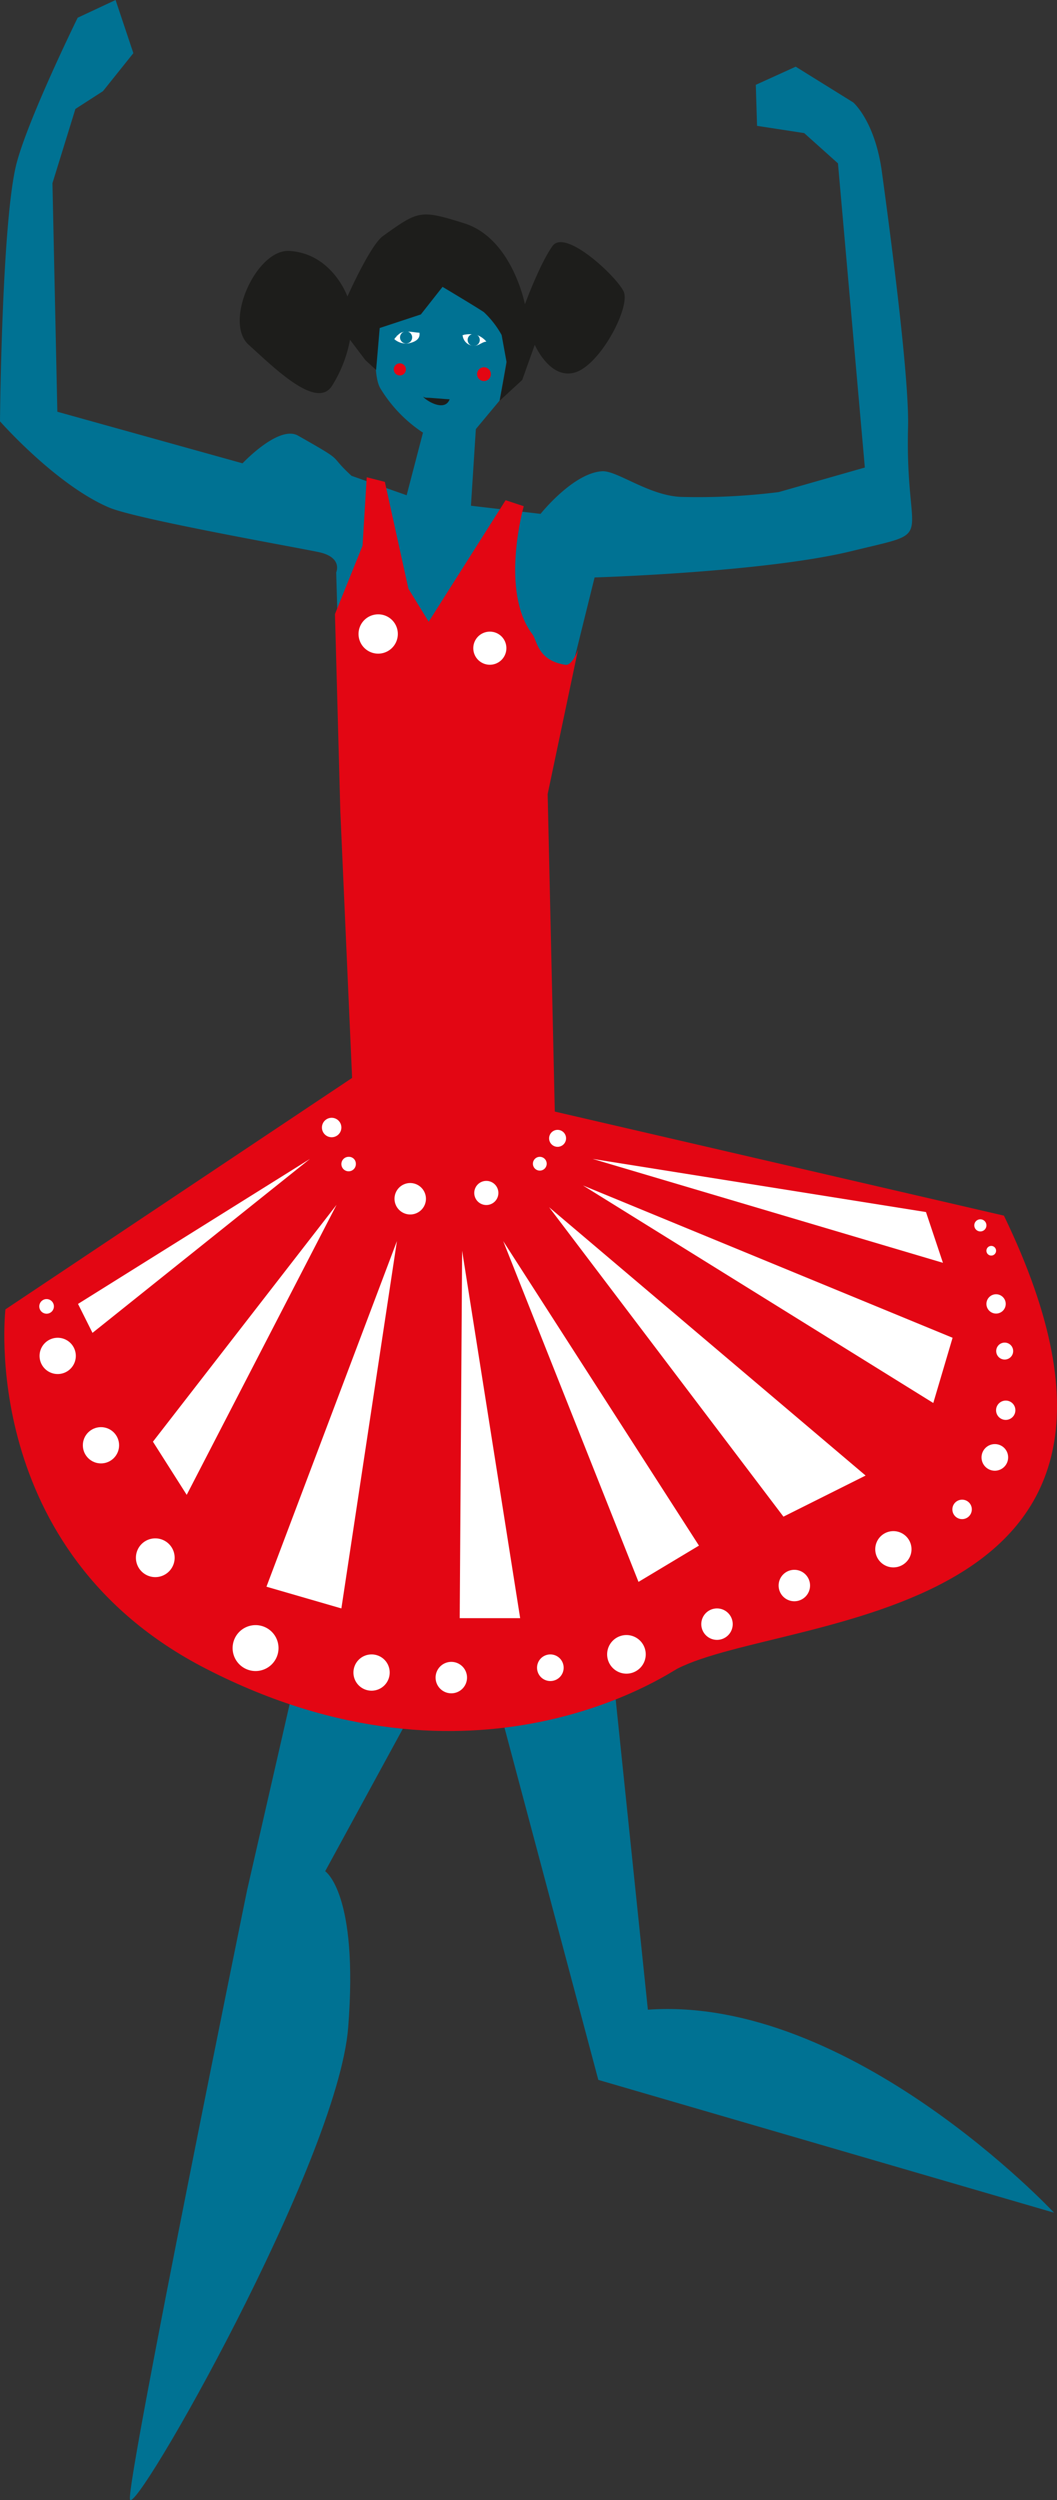 <svg xmlns="http://www.w3.org/2000/svg" viewBox="0 0 153.36 362.55"><rect x="0" y="0" width="153.36" height="362.55" fill="#333333" stroke="none"/><defs><style>.cls-1{fill:#007293;}.cls-2{fill:#e30613;}.cls-3{fill:#1d1d1b;}.cls-4{fill:#fff;}</style></defs><g id="Ebene_2" data-name="Ebene 2"><g id="Ebene_1-2" data-name="Ebene 1"><path class="cls-1" d="M70.92,242l15.89,59.62,66.12,19.26S123.49,289.34,94,291.44L88.13,234.9Z"/><path class="cls-1" d="M50.63,209.51l-14.78,64.6s-17.42,85.2-17,88.31S49,313.48,50.52,294s-3.34-22.64-3.34-22.64l32-58.68Z"/><path class="cls-1" d="M15.8,73.59C8.08,70.28,0,61.1,0,61.1S.25,31.59,2.45,23.51c1.84-6.75,8.82-20.94,8.82-20.94L16.77,0l2.58,7.71-4.41,5.51-4,2.58L7.61,26.57l.71,33.14,26.87,7.48s5.29-5.64,8.08-4C50.45,67.26,47.38,65.67,51,69l8,2.82,2.87-11,7.26,0-.8,12.52,10.1,1.18s4.73-5.94,8.94-6.18c2.16-.12,6.75,3.52,11.43,3.72a94,94,0,0,0,14.19-.7l12.49-3.56-3.9-44.11-4.9-4.39-6.84-1.05-.18-5.95,5.79-2.63,8.34,5.18s3.15,2.68,4.16,10.05c2.73,20,3.92,32.13,3.8,37-.46,17.42,4.51,14.9-8.11,18s-37.37,3.84-37.37,3.84L78.9,113.48l-1.39,34.61-24.32-5.27-3.31-21.26L48.78,83s1-2.19-2.57-2.94S19.73,75.28,15.8,73.59Z"/><path class="cls-2" d="M53.21,69.21l2.63.67,3.42,15.5,2.94,4.78L73.36,72.54l2.63.87S72.48,85.75,77.26,92c.7.93.72,3.79,4.78,4.41,1,.15,1.83-2.2,1.83-2.2l-4.41,20.94,2.21,98.2-28.29-5.18-4-90.45L48.6,89.05l4-9.91Z"/><path class="cls-1" d="M53.45,46.11l1.72-2.44s-1.57,9.92,0,12.62a20.23,20.23,0,0,0,6,6.32c1.89,1.2,6.3,1.5,6.3,1.5l5-6s2.21-11.42,1.89-13.53-10.08-6.91-10.08-6.91l-8.16,6.5"/><path class="cls-3" d="M61.06,45.6l3.15-4s4.93,2.94,6,3.67a13.47,13.47,0,0,1,2.57,3.31l.73,4-1,5.52,3.26-3L77.59,50s2.21,5.14,5.88,4,8.08-9.55,7-11.76S82,33.11,80.16,35.68s-4,8.45-4,8.45-1.83-9.55-8.81-11.75c-6.4-2-6.62-1.84-11.76,1.83C53.73,35.51,50.41,43,50.41,43s-2.2-6.25-8.45-6.61C37.19,36.14,32.41,46.7,36.08,50S46,59.56,48.21,55.89a18.92,18.92,0,0,0,2.57-6.62L53,52.21l1.57,1.44.52-6.08Z"/><path class="cls-2" d="M52.79,155.18l-52,34.7S-3.36,224.94,29.9,242c38.91,20,67.11.63,68.35,0,15.79-8.09,76.29-6,47.41-65.71L80.07,161.1s-4.5,42.56-11.82,41.79-13.86-5.78-13.86-5.78Z"/><path class="cls-2" d="M58.89,53.58a.88.88,0,1,1-.88-.89A.88.88,0,0,1,58.89,53.58Z"/><path class="cls-2" d="M71.22,54.26a1,1,0,1,1-1-1A1,1,0,0,1,71.22,54.26Z"/><path class="cls-3" d="M61.63,57.78c.93.75,3,1.74,3.61.12-.54,0-3-.25-3.32-.22s-.58-.24-.51-.13"/><path class="cls-4" d="M57.41,48.79c.23-.06.45-.37.71-.51a1.79,1.79,0,0,1,.94-.19c.66,0,1.18.13,1.8.16.15,1-.78,1.37-1.55,1.54a2.58,2.58,0,0,1-2.1-.61,1.84,1.84,0,0,1,.4-.44"/><path class="cls-4" d="M67.38,48.54a4.61,4.61,0,0,1,1.7,0,3.24,3.24,0,0,1,1.49,1c-.71.05-1.15.72-2,.6a1.69,1.69,0,0,1-1.45-1.55c.18,0,.25-.07.4-.11"/><path class="cls-1" d="M59.8,48.93a.88.88,0,1,1-.87-.88A.88.88,0,0,1,59.8,48.93Z"/><path class="cls-1" d="M69.61,49.29a.88.88,0,1,1-.88-.87A.88.88,0,0,1,69.61,49.29Z"/><path class="cls-4" d="M11,196.62A2.63,2.63,0,1,1,8.34,194,2.63,2.63,0,0,1,11,196.62Z"/><circle class="cls-4" cx="14.65" cy="209.59" r="2.63"/><path class="cls-4" d="M25.34,225.89a2.81,2.81,0,1,1-2.8-2.8A2.81,2.81,0,0,1,25.34,225.89Z"/><path class="cls-4" d="M40.41,239a3.33,3.33,0,1,1-3.33-3.33A3.33,3.33,0,0,1,40.41,239Z"/><path class="cls-4" d="M56.54,242.55a2.63,2.63,0,1,1-2.63-2.63A2.62,2.62,0,0,1,56.54,242.55Z"/><path class="cls-4" d="M67.76,243.25A2.28,2.28,0,1,1,65.48,241,2.28,2.28,0,0,1,67.76,243.25Z"/><path class="cls-4" d="M81.78,241.84a1.93,1.93,0,1,1-1.93-1.92A1.93,1.93,0,0,1,81.78,241.84Z"/><path class="cls-4" d="M93.69,239.91a2.8,2.8,0,1,1-2.8-2.8A2.8,2.8,0,0,1,93.69,239.91Z"/><path class="cls-4" d="M106.31,235.53a2.28,2.28,0,1,1-2.28-2.28A2.28,2.28,0,0,1,106.31,235.53Z"/><path class="cls-4" d="M117.53,229.92a2.28,2.28,0,1,1-2.28-2.27A2.28,2.28,0,0,1,117.53,229.92Z"/><path class="cls-4" d="M132.25,224.67a2.63,2.63,0,1,1-2.63-2.63A2.63,2.63,0,0,1,132.25,224.67Z"/><path class="cls-4" d="M141,218.88a1.41,1.41,0,1,1-1.41-1.4A1.4,1.4,0,0,1,141,218.88Z"/><path class="cls-4" d="M146.27,211.35a1.93,1.93,0,1,1-1.92-1.93A1.92,1.92,0,0,1,146.27,211.35Z"/><path class="cls-4" d="M147.32,204.51a1.4,1.4,0,1,1-1.4-1.4A1.39,1.39,0,0,1,147.32,204.51Z"/><path class="cls-4" d="M147,195.92a1.23,1.23,0,1,1-1.22-1.22A1.23,1.23,0,0,1,147,195.92Z"/><path class="cls-4" d="M145.92,189.09a1.4,1.4,0,1,1-1.4-1.4A1.4,1.4,0,0,1,145.92,189.09Z"/><path class="cls-4" d="M144.52,181.38a.7.7,0,1,1-.7-.7A.7.7,0,0,1,144.52,181.38Z"/><path class="cls-4" d="M143.12,177.7a.88.88,0,1,1-.88-.88A.88.88,0,0,1,143.12,177.7Z"/><path class="cls-4" d="M7.82,189.44a1.06,1.06,0,1,1-1.06-1.05A1.06,1.06,0,0,1,7.82,189.44Z"/><path class="cls-4" d="M49.53,163.5a1.41,1.41,0,1,1-1.41-1.4A1.41,1.41,0,0,1,49.53,163.5Z"/><path class="cls-4" d="M51.63,168.76a1.05,1.05,0,1,1-1.05-1A1,1,0,0,1,51.63,168.76Z"/><path class="cls-4" d="M61.8,173.84a2.28,2.28,0,1,1-2.28-2.28A2.29,2.29,0,0,1,61.8,173.84Z"/><path class="cls-4" d="M72.31,173a1.75,1.75,0,1,1-1.75-1.75A1.75,1.75,0,0,1,72.31,173Z"/><path class="cls-4" d="M79.32,168.76a1,1,0,1,1-1-1A1,1,0,0,1,79.32,168.76Z"/><path class="cls-4" d="M82.13,165.08a1.23,1.23,0,1,1-1.23-1.23A1.23,1.23,0,0,1,82.13,165.08Z"/><polygon class="cls-4" points="44.97 168.06 11.32 189.09 13.42 193.29 44.97 168.06"/><polygon class="cls-4" points="48.83 174.72 22.19 209.07 27.09 216.78 48.83 174.72"/><polygon class="cls-4" points="57.59 179.98 38.66 230.1 49.53 233.25 57.59 179.98"/><polygon class="cls-4" points="67.05 181.38 66.7 234.66 75.47 234.66 67.05 181.38"/><polygon class="cls-4" points="73.01 179.98 92.64 229.4 101.41 224.14 73.01 179.98"/><polygon class="cls-4" points="79.67 175.07 113.67 219.94 125.59 213.98 79.67 175.07"/><polygon class="cls-4" points="84.58 171.91 135.41 203.46 138.21 194 84.58 171.91"/><polygon class="cls-4" points="85.98 168.06 136.81 183.13 134.35 175.77 85.98 168.06"/><path class="cls-4" d="M57.72,91.94a2.85,2.85,0,1,1-2.85-2.85A2.84,2.84,0,0,1,57.72,91.94Z"/><path class="cls-4" d="M73.47,94a2.4,2.4,0,1,1-2.4-2.4A2.39,2.39,0,0,1,73.47,94Z"/></g></g></svg>